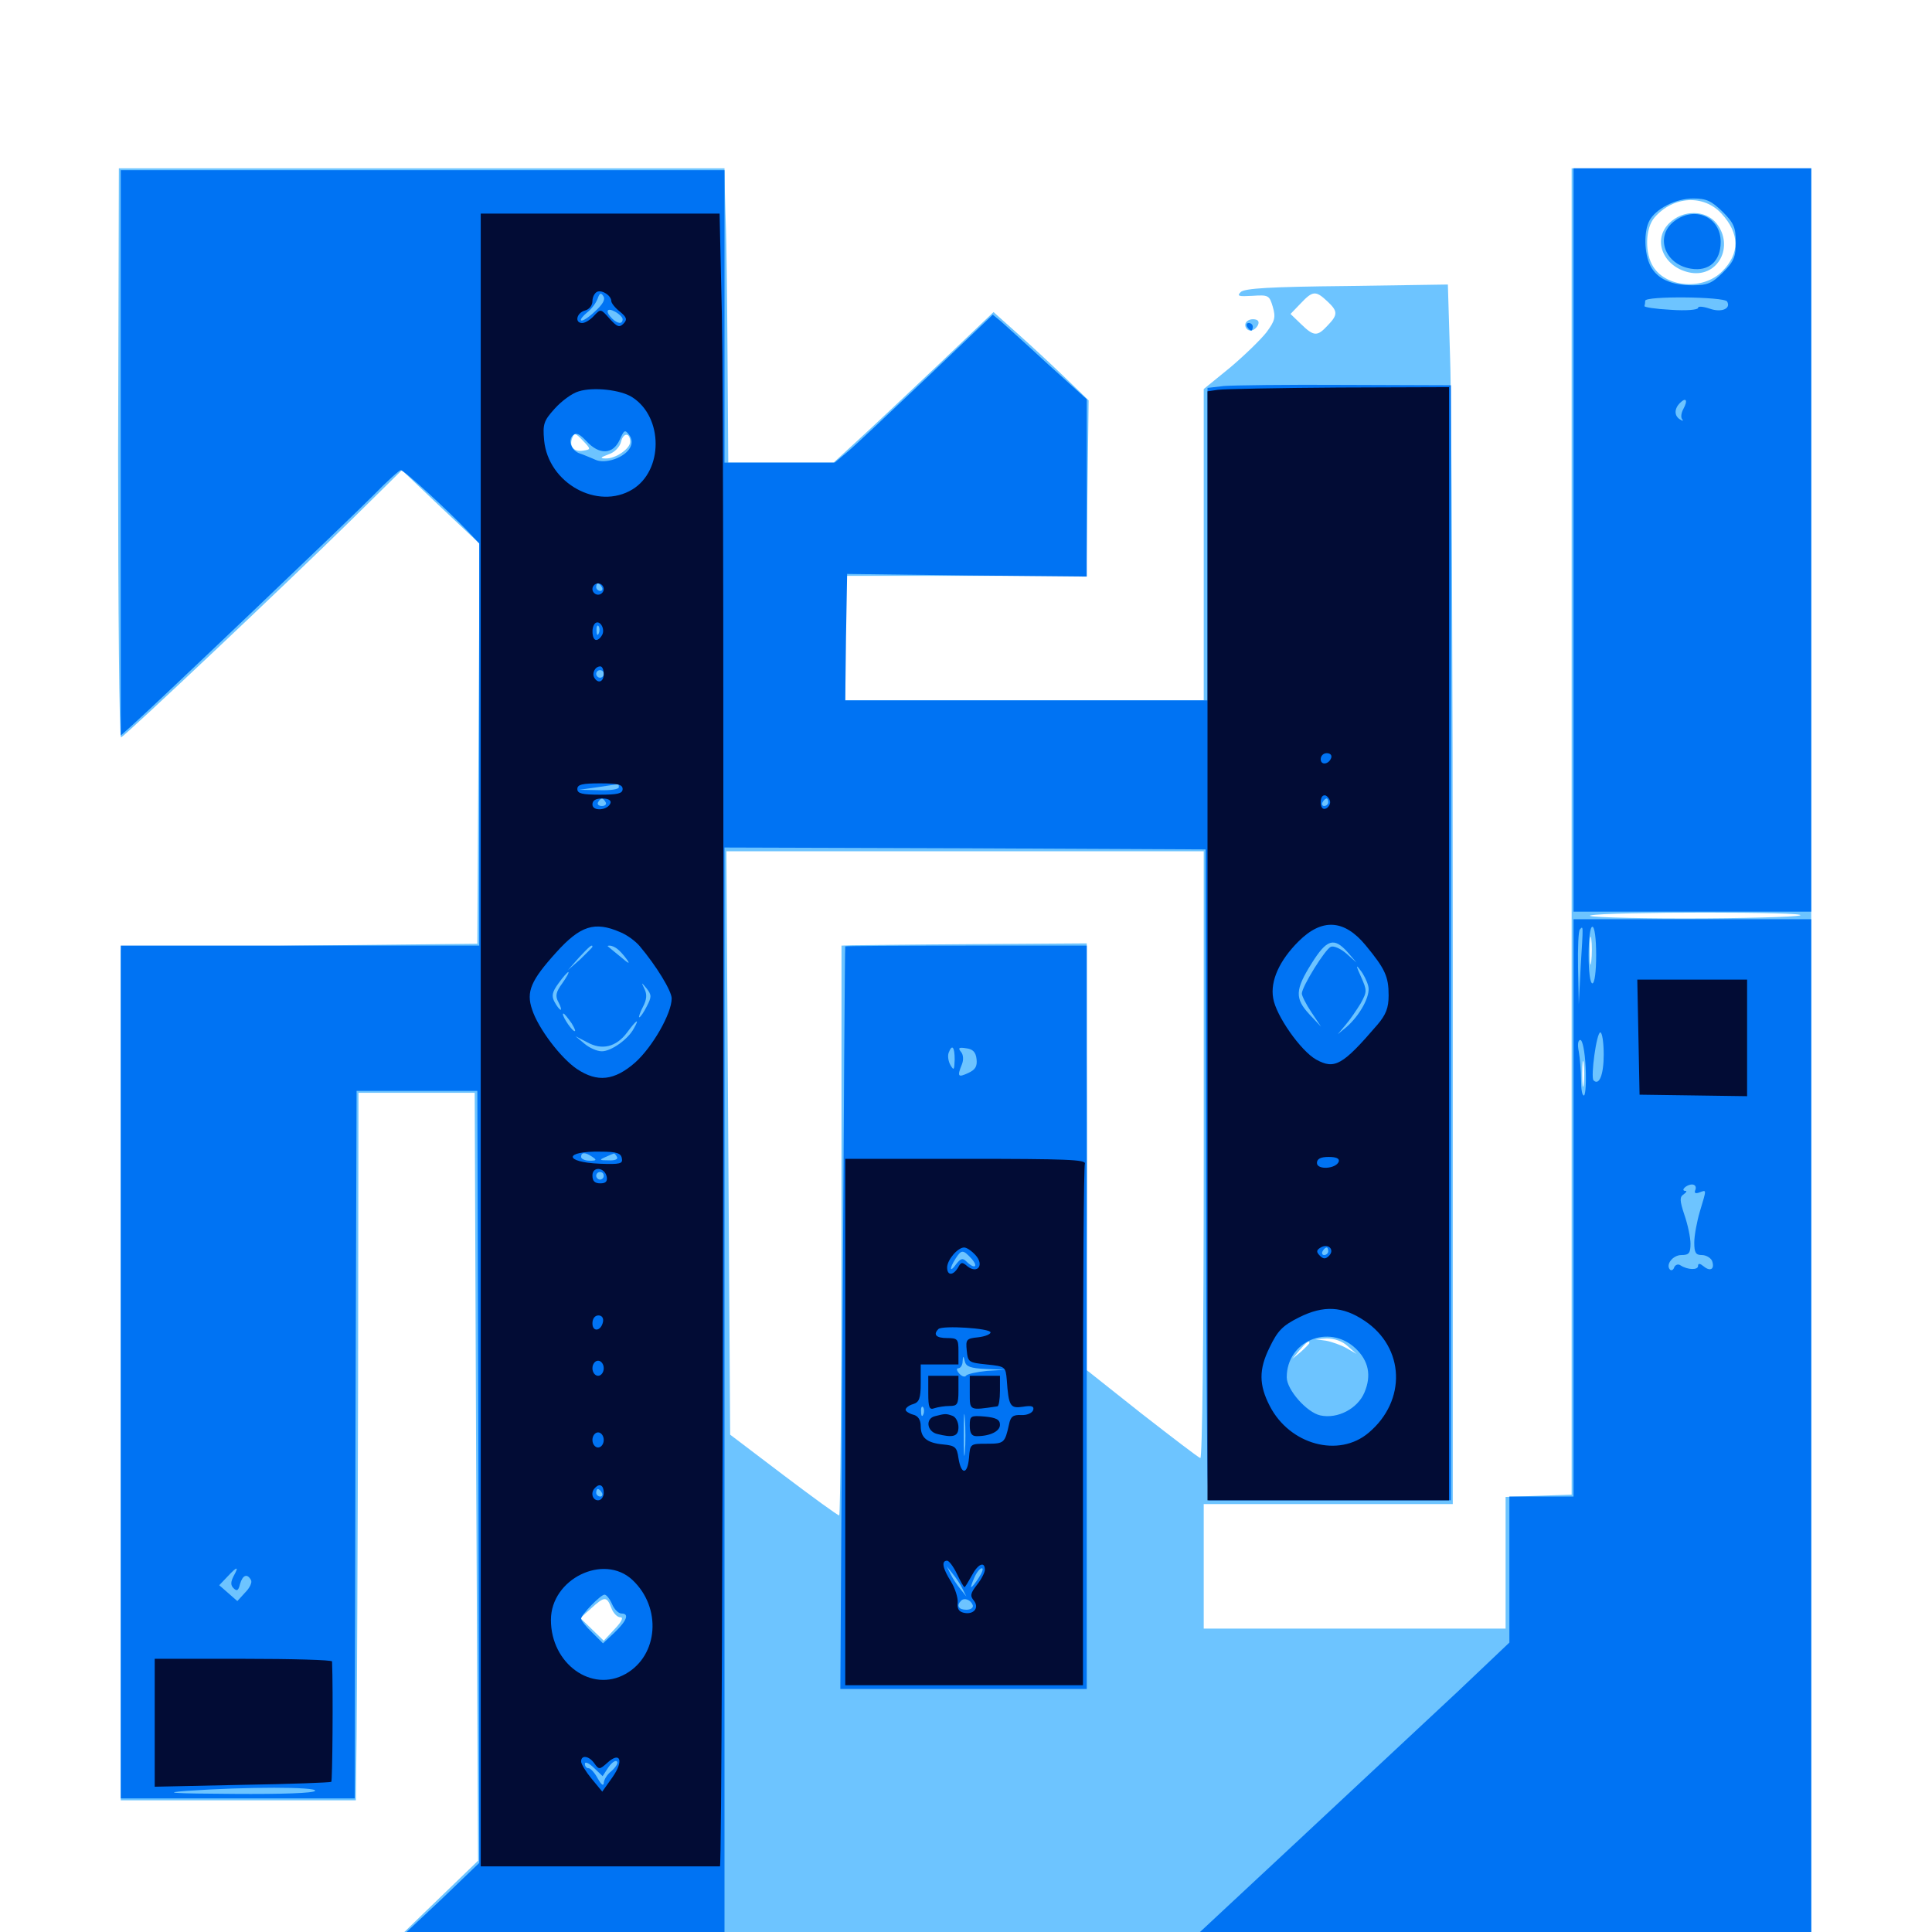 <svg xmlns="http://www.w3.org/2000/svg" viewBox="0 -1000 1000 1000">
	<path fill="#6dc4ff" d="M61.133 -765.43C61.133 -684.18 61.719 -617.969 62.695 -618.359C64.844 -619.141 148.047 -697.656 181.641 -730.664L208.008 -756.641L228.125 -737.5L248.242 -718.555L247.656 -615.039L247.07 -511.523L154.688 -510.547C104.102 -509.961 62.5 -508.984 62.5 -508.203V-287.5V-68.164H123.242H184.18L184.57 -101.367C184.766 -119.727 185.156 -201.953 185.352 -284.57L185.547 -434.375H215.625H245.703L246.484 -235.742L247.461 -36.914L219.141 -9.57L191.016 17.773L564.258 17.969L937.5 18.164V-447.461V-912.891H875.586H813.477V-569.727V-226.367L796.484 -225.781L779.297 -225.195V-191.211V-157.031H701.172H623.047V-189.258V-221.484H687.5H751.953V-498.438C751.953 -650.977 751.367 -792.969 750.586 -814.062L749.414 -852.734L697.07 -851.953C657.617 -851.562 644.141 -850.781 642.188 -848.828C640.039 -846.68 641.211 -846.484 648.242 -846.875C656.641 -847.461 657.031 -847.07 658.789 -841.211C660.352 -835.742 659.961 -833.984 655.469 -827.93C652.539 -824.219 644.141 -816.016 636.719 -809.766L623.047 -798.633V-718.164V-637.5H530.273H437.5V-669.727V-701.953H500H562.305L562.891 -747.461L563.477 -792.773L551.758 -804.102C545.312 -810.352 534.18 -820.703 527.148 -826.953L514.258 -838.477L485.156 -810.742C469.141 -795.508 450.391 -777.93 443.75 -771.875L431.445 -760.547H404.102H376.953L376.562 -816.797C376.367 -847.656 375.977 -876.367 375.781 -880.664C375.586 -884.961 375.391 -893.945 375.195 -900.781L375 -912.891H218.164H61.523ZM891.016 -889.453C900.586 -879.102 900.586 -868.75 891.406 -859.57C881.836 -849.805 862.891 -850.977 855.859 -861.719C851.172 -868.75 851.562 -882.031 856.445 -887.5C866.211 -898.633 881.836 -899.414 891.016 -889.453ZM686.914 -844.141C692.578 -838.867 692.578 -837.109 687.109 -831.445C681.836 -825.781 680.078 -825.781 673.438 -832.227L667.969 -837.5L673.242 -842.969C679.492 -849.609 681.055 -849.609 686.914 -844.141ZM302.148 -766.797C297.266 -765.82 294.531 -768.75 296.094 -773.047C297.266 -776.172 297.852 -775.977 301.758 -771.875C305.859 -767.578 305.859 -767.383 302.148 -766.797ZM326.172 -771.289C326.172 -767.773 318.555 -762.5 313.477 -762.695C310.352 -762.695 310.742 -763.281 315.039 -764.844C318.164 -765.82 320.898 -768.75 321.484 -771.484C322.656 -776.172 326.172 -776.172 326.172 -771.289ZM623.047 -401.953C623.047 -304.102 622.266 -244.922 621.289 -245.312C620.117 -245.703 606.641 -256.055 590.82 -268.359L562.5 -290.82V-345.508C562.695 -375.586 562.695 -425.195 562.5 -455.859V-511.719L504.492 -511.328C472.461 -511.133 443.945 -510.742 441.016 -510.742L435.547 -510.547V-363.086C435.547 -282.031 434.961 -215.625 434.375 -215.625C433.594 -215.625 420.703 -225 405.469 -236.523L377.93 -257.422L376.953 -408.398L375.977 -559.375H499.609H623.047ZM931.641 -526.172C928.906 -525.391 902.148 -524.609 872.07 -524.609C841.992 -524.609 820.117 -525.391 823.242 -526.172C831.445 -528.125 937.695 -528.125 931.641 -526.172ZM823.633 -502.344C823.242 -498.828 822.852 -501.172 822.852 -507.617C822.852 -514.062 823.242 -516.992 823.633 -514.062C824.023 -511.133 824.023 -505.859 823.633 -502.344ZM819.727 -438.867C819.336 -435.742 818.945 -438.281 818.945 -444.141C818.945 -450 819.336 -452.539 819.727 -449.609C820.117 -446.484 820.117 -441.797 819.727 -438.867ZM697.461 -303.32L702.148 -299.219L697.07 -302.148C694.336 -303.711 689.453 -305.469 686.328 -306.055L680.664 -306.836L686.719 -307.227C690.625 -307.227 694.727 -305.859 697.461 -303.32ZM677.734 -304.883C677.734 -304.492 675.781 -302.539 673.438 -300.391L668.945 -296.68L672.656 -301.172C676.172 -305.273 677.734 -306.445 677.734 -304.883ZM686.914 -269.141C687.695 -269.727 686.523 -270.312 684.375 -270.117C682.227 -270.117 681.641 -269.531 683.203 -268.945C684.57 -268.359 686.328 -268.555 686.914 -269.141ZM316.406 -167.773C317.383 -165.039 319.531 -162.891 321.094 -162.891C322.852 -162.891 321.875 -160.742 318.164 -156.836L312.5 -150.781L306.445 -156.641L300.391 -162.5L306.055 -167.578C312.891 -173.828 314.062 -173.828 316.406 -167.773ZM863.867 -884.375C854.883 -875.391 861.328 -861.133 875.391 -858.789C889.453 -856.641 897.656 -872.656 888.477 -884.375C882.812 -891.406 871.094 -891.602 863.867 -884.375ZM644.531 -831.836C644.531 -830.273 645.703 -828.906 647.266 -828.906C648.828 -828.906 650.391 -830.273 651.172 -831.836C651.953 -833.789 650.977 -834.766 648.438 -834.766C646.289 -834.766 644.531 -833.398 644.531 -831.836Z"/>
	<path fill="#0073f3" d="M62.5 -765.625V-619.336L67.773 -624.023C80.273 -635.156 181.836 -732.031 193.359 -743.75C200.195 -750.781 206.641 -756.641 207.422 -756.641C209.18 -756.641 231.25 -736.328 241.602 -725.586L248.047 -718.75V-614.648V-510.547H155.273H62.5V-289.844V-69.141H123.047H183.594L183.984 -252.344L184.57 -435.352H215.82H247.07L247.656 -235.547L248.047 -35.742L228.125 -16.602C216.992 -6.25 204.492 5.664 200.195 9.57L192.383 16.602L283.789 16.797H375V-272.266V-561.328L499.609 -560.938L624.023 -560.352L624.219 -391.992C624.219 -299.219 624.805 -223.438 625.586 -223.438H689.062H750.977V-512.109V-800.586L696.289 -800.781C666.211 -800.977 637.891 -800.586 633.398 -800.195L625 -799.219V-718.359V-637.5H531.25H437.5L437.891 -670.117L438.477 -702.93L500.586 -702.148L562.5 -701.562V-747.461V-793.359L542.383 -811.523C531.445 -821.68 520.508 -831.445 518.164 -833.594L513.867 -837.109L480.078 -804.883C461.523 -787.305 443.164 -769.922 439.258 -766.602L432.031 -760.547H403.516H375V-836.328V-911.914H218.75H62.5ZM307.812 -838.672C304.492 -835.547 301.367 -833.594 300.781 -834.18C300.195 -834.57 301.758 -836.523 303.906 -838.281C306.25 -840.039 308.594 -843.359 309.375 -845.508C310.352 -848.438 311.133 -848.633 312.305 -846.68C313.477 -844.922 311.914 -842.383 307.812 -838.672ZM322.266 -834.766C322.266 -832.031 319.531 -832.422 316.797 -835.156C313.086 -838.867 314.062 -841.016 318.359 -838.672C320.508 -837.5 322.266 -835.742 322.266 -834.766ZM326.172 -768.359C323.438 -763.086 313.086 -759.57 308.008 -762.109C305.664 -763.086 302.148 -764.648 300.195 -765.234C295.898 -766.602 293.75 -771.875 296.484 -774.609C298.242 -776.367 300 -775.391 303.516 -771.68C310.156 -764.453 317.188 -764.648 320.703 -772.266C323.047 -777.539 323.438 -777.734 325.586 -775C327.148 -772.852 327.344 -770.508 326.172 -768.359ZM311.523 -696.094C312.109 -695.117 311.719 -694.141 310.742 -694.141C309.57 -694.141 308.594 -695.117 308.594 -696.094C308.594 -697.266 308.984 -698.047 309.375 -698.047C309.961 -698.047 310.938 -697.266 311.523 -696.094ZM309.961 -672.266C309.375 -670.703 308.789 -671.289 308.789 -673.438C308.594 -675.586 309.18 -676.758 309.766 -675.977C310.352 -675.391 310.547 -673.633 309.961 -672.266ZM312.5 -651.172C312.5 -650.195 311.719 -649.219 310.547 -649.219C309.57 -649.219 308.594 -650.195 308.594 -651.172C308.594 -652.344 309.57 -653.125 310.547 -653.125C311.719 -653.125 312.5 -652.344 312.5 -651.172ZM320.312 -592.578C320.312 -591.406 315.82 -590.82 310.156 -591.016L299.805 -591.211L309.57 -592.578C315.039 -593.359 319.531 -594.141 319.922 -594.141C320.117 -594.336 320.312 -593.75 320.312 -592.578ZM313.477 -584.766C314.062 -583.789 313.281 -582.812 311.523 -582.812C309.766 -582.812 308.984 -583.789 309.57 -584.766C310.156 -585.938 311.133 -586.719 311.523 -586.719C311.914 -586.719 312.891 -585.938 313.477 -584.766ZM687.5 -584.766C687.5 -583.789 686.523 -582.812 685.352 -582.812C684.375 -582.812 683.984 -583.789 684.57 -584.766C685.156 -585.938 686.133 -586.719 686.719 -586.719C687.109 -586.719 687.5 -585.938 687.5 -584.766ZM697.461 -507.227L702.148 -501.758L696.875 -506.445C693.945 -508.984 690.43 -510.547 688.867 -509.961C685.938 -508.789 673.828 -489.258 673.828 -485.742C673.828 -484.57 675.977 -480.273 678.711 -476.172L683.789 -468.555L677.734 -475C670.117 -483.203 670.312 -487.695 678.906 -501.367C686.719 -513.867 690.43 -515.039 697.461 -507.227ZM306.641 -509.961C306.641 -509.57 303.711 -506.836 300.391 -503.516L293.945 -497.852L299.609 -504.297C305.078 -510.156 306.641 -511.523 306.641 -509.961ZM319.336 -508.984C320.508 -508.203 322.656 -505.859 324.219 -503.711C326.367 -500.781 325.586 -500.977 321.289 -504.688C317.969 -507.422 315.039 -509.766 314.648 -510.156C314.258 -510.352 314.648 -510.547 315.625 -510.547C316.602 -510.547 318.359 -509.766 319.336 -508.984ZM708.203 -489.648C709.57 -484.766 703.906 -474.414 696.875 -468.359L692.383 -464.648L696.484 -469.531C698.828 -472.266 702.148 -477.148 704.297 -480.664C707.617 -486.719 707.617 -487.305 704.492 -494.336C701.758 -500.391 701.758 -500.977 704.102 -497.852C705.859 -495.703 707.617 -491.992 708.203 -489.648ZM291.016 -491.016C287.695 -486.523 287.305 -484.375 289.062 -481.25C290.234 -479.102 290.625 -477.344 290.234 -477.344C289.648 -477.344 288.281 -479.102 287.109 -481.25C285.352 -484.375 285.742 -486.523 289.062 -491.016C291.406 -494.336 293.75 -496.875 294.141 -496.875C294.727 -496.875 293.359 -494.336 291.016 -491.016ZM334.766 -479.102C333.203 -475.977 331.445 -473.438 330.859 -473.438C330.469 -473.438 331.25 -475.977 332.812 -478.906C334.766 -482.617 334.961 -485.352 333.594 -488.086C331.836 -491.797 331.836 -491.797 334.766 -488.281C337.305 -484.961 337.305 -483.984 334.766 -479.102ZM295.898 -470.312C297.656 -467.383 298.242 -465.82 297.07 -466.406C294.922 -467.773 290.234 -475.391 291.602 -475.391C292.188 -475.391 293.945 -473.047 295.898 -470.312ZM328.125 -467.773C325.195 -462.109 316.406 -455.859 311.523 -455.859C308.984 -455.859 305.078 -457.617 302.539 -459.766L297.852 -463.672L303.906 -460.547C311.523 -456.25 318.945 -458.008 324.609 -465.625C329.492 -472.266 331.25 -473.242 328.125 -467.773ZM306.641 -401.172C308.984 -399.609 308.789 -399.219 305.273 -399.219C302.734 -399.219 300.781 -400.195 300.781 -401.172C300.781 -403.711 302.93 -403.711 306.641 -401.172ZM319.336 -401.172C320.117 -400 318.164 -399.219 315.039 -399.414C310.156 -399.414 309.961 -399.609 313.477 -401.172C315.625 -402.148 317.578 -402.93 317.773 -402.93C317.969 -403.125 318.75 -402.344 319.336 -401.172ZM688.867 -398.047C689.648 -398.633 688.477 -399.219 686.328 -399.023C684.18 -399.023 683.594 -398.438 685.156 -397.852C686.523 -397.266 688.281 -397.461 688.867 -398.047ZM312.5 -391.406C312.5 -390.43 311.719 -389.453 310.547 -389.453C309.57 -389.453 308.594 -390.43 308.594 -391.406C308.594 -392.578 309.57 -393.359 310.547 -393.359C311.719 -393.359 312.5 -392.578 312.5 -391.406ZM687.5 -352.344C687.5 -351.367 686.523 -350.391 685.352 -350.391C684.375 -350.391 683.984 -351.367 684.57 -352.344C685.156 -353.516 686.133 -354.297 686.719 -354.297C687.109 -354.297 687.5 -353.516 687.5 -352.344ZM701.562 -302.148C708.398 -295.703 709.961 -288.086 706.25 -279.297C702.734 -270.898 692.383 -265.43 683.398 -267.383C676.367 -268.945 666.016 -280.664 666.016 -287.109C666.016 -305.859 687.695 -315.039 701.562 -302.148ZM311.523 -227.344C312.109 -226.367 311.719 -225.391 310.742 -225.391C309.57 -225.391 308.594 -226.367 308.594 -227.344C308.594 -228.516 308.984 -229.297 309.375 -229.297C309.961 -229.297 310.938 -228.516 311.523 -227.344ZM120.898 -184.18C119.336 -181.055 119.336 -179.492 120.898 -177.93C122.656 -176.172 123.438 -176.758 124.219 -180.078C125.586 -184.766 127.93 -185.742 129.883 -182.227C130.664 -181.055 129.297 -178.125 126.953 -175.781L122.852 -171.289L118.164 -175.391L113.477 -179.492L117.578 -183.789C122.852 -189.453 123.828 -189.453 120.898 -184.18ZM316.797 -169.727C317.969 -166.992 320.117 -164.844 321.68 -164.844C325.781 -164.844 324.609 -161.328 318.164 -155.078L312.109 -149.414L306.445 -155.078C303.32 -158.008 300.781 -161.328 300.781 -162.109C300.781 -164.258 310.938 -174.609 312.891 -174.609C313.867 -174.609 315.625 -172.461 316.797 -169.727ZM168.555 -146.68C144.336 -148.242 126.758 -148.633 130.859 -147.656C133.594 -146.875 124.023 -145.898 109.375 -145.312C86.133 -144.336 88.477 -144.141 128.516 -143.75C153.32 -143.555 173.828 -143.945 173.828 -144.922C173.828 -145.703 171.484 -146.484 168.555 -146.68ZM314.844 -85.156C316.602 -87.695 318.555 -89.062 319.336 -88.281C320.117 -87.5 318.75 -85.352 316.602 -83.398C314.258 -81.641 312.5 -78.711 312.5 -76.953C312.305 -75.391 311.133 -76.367 309.375 -79.492C307.812 -82.422 305.664 -84.766 304.688 -84.766C303.516 -84.766 302.734 -85.742 302.734 -87.109C302.734 -88.281 304.883 -87.5 307.422 -84.961L311.914 -80.664ZM163.086 -73.047C162.305 -71.875 146.289 -71.289 120.508 -71.484C89.453 -71.68 83.398 -72.07 96.68 -73.047C127.344 -75.195 164.453 -75.195 163.086 -73.047ZM814.453 -720.508V-528.125H875.977H937.5V-720.508V-912.891H875.977H814.453ZM891.602 -890.43C897.461 -884.57 898.438 -882.227 898.438 -874.609C898.438 -866.992 897.461 -864.648 891.797 -858.984C886.133 -853.32 883.789 -852.344 876.172 -852.344C864.844 -852.344 857.812 -855.664 854.297 -862.305C850.977 -868.75 850.781 -880.273 853.711 -885.742C857.031 -891.992 867.383 -897.266 876.367 -897.266C883.203 -897.266 885.742 -896.094 891.602 -890.43ZM893.945 -843.945C896.094 -840.234 891.016 -838.086 884.961 -840.234C881.445 -841.406 878.906 -841.602 878.906 -840.625C878.906 -839.648 872.656 -839.062 864.844 -839.648C857.031 -840.039 850.781 -841.016 851.172 -841.602C851.367 -842.188 851.562 -843.359 851.562 -844.336C851.562 -846.875 892.383 -846.484 893.945 -843.945ZM871.289 -788.281C870.117 -786.133 869.922 -783.789 870.703 -783.008C871.484 -782.031 870.898 -782.031 869.727 -782.812C866.602 -784.57 866.406 -788.281 869.531 -791.406C872.656 -794.531 873.828 -792.969 871.289 -788.281ZM866.406 -885.352C856.445 -877.539 861.719 -863.086 875.195 -860.938C884.57 -859.375 890.625 -864.844 890.625 -874.805C890.625 -887.695 877.148 -893.75 866.406 -885.352ZM645.508 -830.859C646.094 -829.883 647.07 -828.906 647.656 -828.906C648.047 -828.906 648.438 -829.883 648.438 -830.859C648.438 -832.031 647.461 -832.812 646.289 -832.812C645.312 -832.812 644.922 -832.031 645.508 -830.859ZM814.453 -374.805V-225.391H797.852H781.25V-187.695V-149.805L754.492 -124.414C729.688 -101.172 605.469 14.648 603.711 16.211C603.32 16.406 678.125 16.797 770.117 16.797H937.5V-253.711V-524.219H875.977H814.453ZM818.164 -499.805L817.188 -480.273L816.797 -499.023C816.602 -509.375 816.992 -518.359 817.773 -518.945C819.531 -520.898 819.531 -521.484 818.164 -499.805ZM826.172 -505.664C826.172 -497.266 825.391 -491.016 824.219 -491.016C823.047 -491.016 822.266 -497.266 822.266 -505.664C822.266 -514.062 823.047 -520.312 824.219 -520.312C825.391 -520.312 826.172 -514.062 826.172 -505.664ZM830.078 -454.102C830.078 -443.75 827.734 -437.891 824.805 -440.82C823.242 -442.578 826.367 -465.625 828.32 -465.625C829.297 -465.625 830.078 -460.352 830.078 -454.102ZM820.703 -447.852C821.094 -440.234 820.703 -433.594 819.922 -433.008C818.945 -432.617 818.359 -436.133 818.359 -440.82C818.359 -445.703 817.773 -452.344 817.188 -455.664C816.406 -459.375 816.797 -461.719 817.969 -461.719C819.141 -461.719 820.312 -455.664 820.703 -447.852ZM877.539 -384.18C876.758 -382.422 877.539 -382.031 879.688 -382.812C883.398 -384.18 883.398 -384.766 879.883 -373.047C878.32 -367.773 876.953 -360.547 876.953 -356.836C876.953 -351.562 877.734 -350.391 880.859 -350.391C883.008 -350.391 885.352 -349.023 886.133 -347.461C887.695 -343.164 885.352 -341.602 881.836 -344.531C879.883 -346.094 878.906 -346.289 878.906 -344.727C878.906 -342.578 873.633 -342.578 869.727 -345.117C868.555 -345.898 867.188 -345.312 866.602 -344.141C866.211 -342.773 865.234 -342.188 864.453 -342.773C861.914 -345.312 865.82 -350.391 870.312 -350.391C874.219 -350.391 875 -351.367 875 -356.25C875 -359.375 873.633 -366.016 871.875 -371.094C869.336 -378.711 869.336 -380.469 871.484 -381.836C872.852 -382.812 873.242 -383.594 872.461 -383.594C869.531 -383.594 872.852 -386.914 875.781 -386.914C877.344 -386.914 878.125 -385.742 877.539 -384.18ZM437.5 -510.156C437.305 -509.766 436.719 -423.242 436.133 -317.773L434.961 -125.781H498.828H562.5V-318.164V-510.547H500C465.625 -510.547 437.5 -510.352 437.5 -510.156ZM494.141 -451.562C493.945 -446.094 493.75 -445.703 491.992 -448.633C490.82 -450.586 490.43 -453.516 491.016 -455.078C492.773 -459.766 494.141 -458.203 494.141 -451.562ZM505.469 -451.758C505.859 -448.047 504.883 -446.289 500.977 -444.531C495.898 -442.188 495.312 -442.773 497.852 -449.023C498.828 -451.367 498.633 -454.102 497.461 -455.469C495.703 -457.617 496.289 -458.008 500 -457.422C503.516 -457.031 505.078 -455.469 505.469 -451.758ZM502.93 -348.438C506.641 -344.141 504.297 -342.969 500.195 -347.07C498.242 -349.023 497.266 -348.633 494.922 -345.703C491.602 -341.016 491.211 -343.164 494.531 -348.438C497.656 -353.32 498.438 -353.32 502.93 -348.438ZM505.469 -309.961C508.398 -310.352 505.859 -310.742 500 -310.742C494.141 -310.742 491.602 -310.352 494.727 -309.961C497.656 -309.57 502.344 -309.57 505.469 -309.961ZM510.352 -291.406L520.508 -291.016L510.742 -290.43C505.469 -289.844 500.586 -288.867 500 -287.891C499.414 -287.109 497.852 -287.5 496.484 -289.062C495.117 -290.625 494.922 -291.797 496.094 -291.797C497.07 -291.797 498.242 -293.359 498.242 -295.312C498.438 -298.438 498.633 -298.438 499.414 -295.312C500 -292.578 502.539 -291.797 510.352 -291.406ZM499.414 -248.242C499.023 -243.75 498.828 -248.047 498.828 -257.617C498.828 -267.383 499.023 -270.898 499.414 -265.82C499.805 -260.742 499.805 -252.734 499.414 -248.242ZM477.93 -267.969C477.344 -266.406 476.758 -266.992 476.758 -269.141C476.562 -271.289 477.148 -272.461 477.734 -271.68C478.32 -271.094 478.516 -269.336 477.93 -267.969ZM498.242 -177.539L500.195 -173.633L497.07 -177.539C495.312 -179.688 492.969 -183.203 491.992 -185.352L490.039 -189.258L493.164 -185.352C494.922 -183.203 497.266 -179.688 498.242 -177.539ZM506.641 -183.398C504.883 -180.664 503.125 -178.516 502.734 -178.516C502.344 -178.516 503.125 -180.664 504.297 -183.398C505.469 -186.133 507.227 -188.281 508.203 -188.281C509.18 -188.281 508.398 -186.133 506.641 -183.398ZM503.516 -169.141C503.906 -167.773 502.344 -166.797 500.195 -166.797C496.094 -166.797 494.922 -168.945 497.461 -171.484C499.219 -173.242 502.539 -171.875 503.516 -169.141Z"/>
	<path fill="#020c35" d="M248.828 -461.719V-33.984H309.961H372.656C374.219 -33.984 375.195 -761.719 373.633 -837.305L372.461 -889.453H310.742H248.828ZM316.406 -844.141C316.406 -843.164 318.359 -840.625 320.898 -838.672C324.414 -835.742 324.805 -834.57 322.656 -832.422C320.508 -830.273 319.336 -830.859 315.43 -835.156C310.938 -840.234 310.938 -840.234 307.422 -836.523C305.664 -834.57 302.93 -832.812 301.367 -832.812C297.266 -832.812 298.438 -838.086 302.734 -839.258C305.078 -839.844 306.641 -841.992 306.641 -844.141C306.641 -846.289 307.812 -848.438 309.18 -849.023C311.914 -850 316.406 -846.875 316.406 -844.141ZM327.344 -794.336C343.359 -783.984 343.359 -756.445 327.344 -746.68C309.375 -735.742 283.789 -749.805 281.641 -772.07C280.859 -780.469 281.445 -782.227 287.109 -788.477C290.625 -792.383 296.094 -796.484 299.609 -797.461C307.227 -799.805 321.484 -798.242 327.344 -794.336ZM312.5 -695.117C312.5 -693.555 311.133 -692.188 309.57 -692.188C308.008 -692.188 306.641 -693.555 306.641 -695.117C306.641 -696.68 308.008 -698.047 309.57 -698.047C311.133 -698.047 312.5 -696.68 312.5 -695.117ZM311.914 -671.875C311.133 -670.117 309.766 -668.75 308.594 -668.75C306.445 -668.75 305.859 -675.195 308.008 -677.344C310.156 -679.297 313.086 -675.195 311.914 -671.875ZM312.5 -651.172C312.5 -647.07 309.57 -645.898 307.617 -649.219C306.25 -651.562 308.008 -655.078 310.742 -655.078C311.719 -655.078 312.5 -653.32 312.5 -651.172ZM322.266 -591.602C322.266 -589.258 319.727 -588.672 310.547 -588.672C301.367 -588.672 298.828 -589.258 298.828 -591.602C298.828 -593.945 301.367 -594.531 310.547 -594.531C319.727 -594.531 322.266 -593.945 322.266 -591.602ZM316.016 -584.375C314.648 -580.469 306.641 -579.883 306.641 -583.594C306.641 -585.742 308.398 -586.719 311.719 -586.719C314.844 -586.719 316.406 -585.742 316.016 -584.375ZM320.898 -517.578C324.414 -516.211 328.906 -512.891 331.055 -510.352C339.648 -500.195 347.656 -487.109 347.656 -483.203C347.656 -475.391 337.695 -458.008 328.711 -450C317.969 -440.625 309.18 -439.648 298.633 -446.68C290.234 -452.344 278.516 -467.773 275.391 -477.539C272.266 -486.719 274.805 -492.578 287.891 -507.031C300.391 -520.898 307.812 -523.242 320.898 -517.578ZM321.875 -400.391C322.461 -397.656 320.898 -397.266 310.547 -397.656C291.602 -398.438 291.797 -404.297 310.938 -403.906C319.141 -403.906 321.484 -403.125 321.875 -400.391ZM314.062 -390.82C314.453 -388.477 313.477 -387.5 310.742 -387.5C307.812 -387.5 306.641 -388.672 306.641 -391.602C306.641 -396.484 313.086 -395.898 314.062 -390.82ZM312.109 -315.82C311.133 -310.938 306.641 -310.352 306.641 -315.039C306.641 -317.383 307.812 -319.141 309.766 -319.141C311.523 -319.141 312.5 -317.773 312.109 -315.82ZM312.5 -291.797C312.5 -289.648 311.133 -287.891 309.57 -287.891C308.008 -287.891 306.641 -289.648 306.641 -291.797C306.641 -293.945 308.008 -295.703 309.57 -295.703C311.133 -295.703 312.5 -293.945 312.5 -291.797ZM312.5 -254.688C312.5 -252.539 311.133 -250.781 309.57 -250.781C308.008 -250.781 306.641 -252.539 306.641 -254.688C306.641 -256.836 308.008 -258.594 309.57 -258.594C311.133 -258.594 312.5 -256.836 312.5 -254.688ZM312.5 -227.344C312.5 -225.195 311.133 -223.438 309.57 -223.438C306.641 -223.438 305.469 -227.539 308.008 -229.883C310.352 -232.422 312.5 -231.25 312.5 -227.344ZM327.344 -182.227C342.578 -167.969 340.82 -143.164 323.828 -133.594C306.25 -123.633 285.156 -138.867 285.156 -161.523C285.156 -182.812 312.5 -196.094 327.344 -182.227ZM307.617 -87.305C309.961 -83.984 310.352 -83.984 314.258 -87.5C321.094 -93.75 323.047 -88.672 316.992 -80.078L311.719 -72.656L306.25 -79.297C303.32 -82.812 300.781 -86.914 300.781 -88.281C300.781 -91.797 304.883 -91.211 307.617 -87.305ZM630.469 -798.242L625 -797.461V-714.453V-596.484V-392.383V-223.438H687.5H750V-511.523V-799.609L692.969 -799.414C661.523 -799.219 633.398 -798.633 630.469 -798.242ZM689.062 -607.812C687.891 -604.297 683.594 -603.711 683.594 -607.031C683.594 -608.789 684.961 -610.156 686.719 -610.156C688.477 -610.156 689.453 -609.18 689.062 -607.812ZM688.477 -584.766C688.477 -583.398 687.305 -581.836 686.133 -581.445C684.57 -580.859 683.594 -582.227 683.594 -584.766C683.594 -587.305 684.57 -588.672 686.133 -588.281C687.305 -587.695 688.477 -586.133 688.477 -584.766ZM706.836 -510.742C716.992 -498.438 718.75 -494.531 718.75 -484.766C718.75 -478.32 717.383 -474.805 712.891 -469.531C694.922 -448.633 690.82 -446.289 681.25 -451.562C673.242 -456.055 660.352 -474.414 658.984 -483.398C657.422 -492.383 662.305 -502.93 672.07 -512.695C684.18 -524.805 695.703 -524.219 706.836 -510.742ZM692.969 -398.828C691.602 -394.922 681.641 -394.336 681.641 -398.047C681.641 -400.195 683.594 -401.172 687.695 -401.172C691.602 -401.172 693.359 -400.391 692.969 -398.828ZM687.891 -350C686.133 -348.242 684.961 -348.242 683.203 -350C681.25 -351.953 681.25 -352.93 683.594 -354.297C687.5 -356.641 691.016 -353.125 687.891 -350ZM706.25 -316.406C727.148 -302.539 728.125 -275 708.398 -258.398C692.969 -245.312 667.578 -252.148 657.227 -272.266C651.562 -283.203 651.562 -291.211 657.031 -302.344C661.328 -311.328 663.867 -313.867 672.461 -318.164C684.961 -324.414 694.922 -324.023 706.25 -316.406ZM848.047 -463.281L848.633 -433.398L876.562 -433.008L904.297 -432.617V-462.891V-492.969H875.977H847.461ZM437.5 -264.062V-127.734H499.023H560.547V-261.328C560.547 -334.766 560.938 -396.094 561.523 -397.656C562.305 -399.805 551.758 -400.195 500 -400.195H437.5ZM504.883 -350.391C509.57 -345.312 506.055 -340.43 500.781 -344.531C498.047 -346.875 497.461 -346.875 495.898 -343.945C493.359 -339.648 490.234 -339.648 490.234 -343.945C490.234 -347.852 495.703 -354.297 499.023 -354.297C500.391 -354.297 502.93 -352.539 504.883 -350.391ZM512.695 -310.352C512.695 -309.375 509.766 -308.203 506.25 -307.812C500.195 -307.227 499.805 -306.641 500.391 -300.977C500.977 -294.922 501.367 -294.727 510.742 -293.75C520.312 -292.773 520.508 -292.578 521.094 -285.938C522.07 -272.07 522.852 -270.898 529.492 -271.875C534.18 -272.656 535.352 -272.07 534.766 -270.117C534.18 -268.555 531.445 -267.383 528.516 -267.578C524.414 -267.773 523.047 -266.797 522.266 -262.695C520.117 -253.125 519.727 -252.734 510.938 -252.734C502.148 -252.734 502.148 -252.734 501.562 -245.508C500.781 -236.523 497.461 -236.523 496.094 -245.312C495.312 -250.977 494.336 -251.758 488.281 -252.344C479.688 -253.125 476.562 -255.859 476.562 -261.914C476.562 -265.039 475.195 -267.188 472.656 -267.773C470.508 -268.359 468.75 -269.531 468.75 -270.312C468.75 -271.289 470.508 -272.656 472.656 -273.242C475.781 -274.219 476.562 -276.172 476.562 -284.18V-293.75H486.328H496.094V-300.586C496.094 -306.836 495.703 -307.422 490.234 -307.422C484.57 -307.422 482.812 -309.18 485.742 -312.109C487.891 -314.062 512.695 -312.5 512.695 -310.352ZM495.312 -185.352C497.07 -181.641 498.828 -178.516 499.219 -178.516C499.609 -178.516 501.172 -181.25 502.93 -184.375C506.055 -190.43 509.766 -192.188 509.766 -187.5C509.766 -186.133 508.008 -182.617 505.664 -179.688C502.344 -175.391 501.953 -174.023 504.102 -171.484C507.031 -167.773 503.906 -164.062 498.828 -165.234C496.289 -165.82 495.312 -167.383 495.703 -170.508C495.898 -173.047 494.336 -177.93 492.188 -181.445C487.891 -188.281 487.109 -192.188 490.234 -192.188C491.211 -192.188 493.555 -189.062 495.312 -185.352ZM480.469 -278.906C480.469 -271.484 481.055 -270.117 483.594 -271.094C485.352 -271.68 488.867 -272.266 491.406 -272.266C495.508 -272.266 496.094 -273.047 496.094 -280.078V-287.891H488.281H480.469ZM501.953 -279.102C501.953 -269.727 501.562 -269.922 516.211 -272.07C516.992 -272.07 517.578 -275.781 517.578 -280.078V-287.891H509.766H501.953ZM483.984 -266.992C478.906 -265.82 479.688 -259.18 484.961 -257.812C493.359 -255.664 496.094 -256.445 496.094 -261.328C496.094 -263.867 494.727 -266.602 492.969 -267.188C489.648 -268.359 489.258 -268.359 483.984 -266.992ZM501.953 -262.109C501.953 -258.203 502.93 -256.641 505.469 -256.641C512.5 -256.641 517.578 -259.18 517.578 -262.5C517.578 -265.234 515.625 -266.211 509.766 -266.797C502.344 -267.383 501.953 -267.188 501.953 -262.109ZM80.078 -108.398V-75.195L125.391 -76.172C150.195 -76.562 170.898 -77.344 171.484 -77.734C172.07 -78.32 172.461 -124.609 171.875 -140.039C171.875 -140.82 151.172 -141.406 125.977 -141.406H80.078Z"/>
</svg>